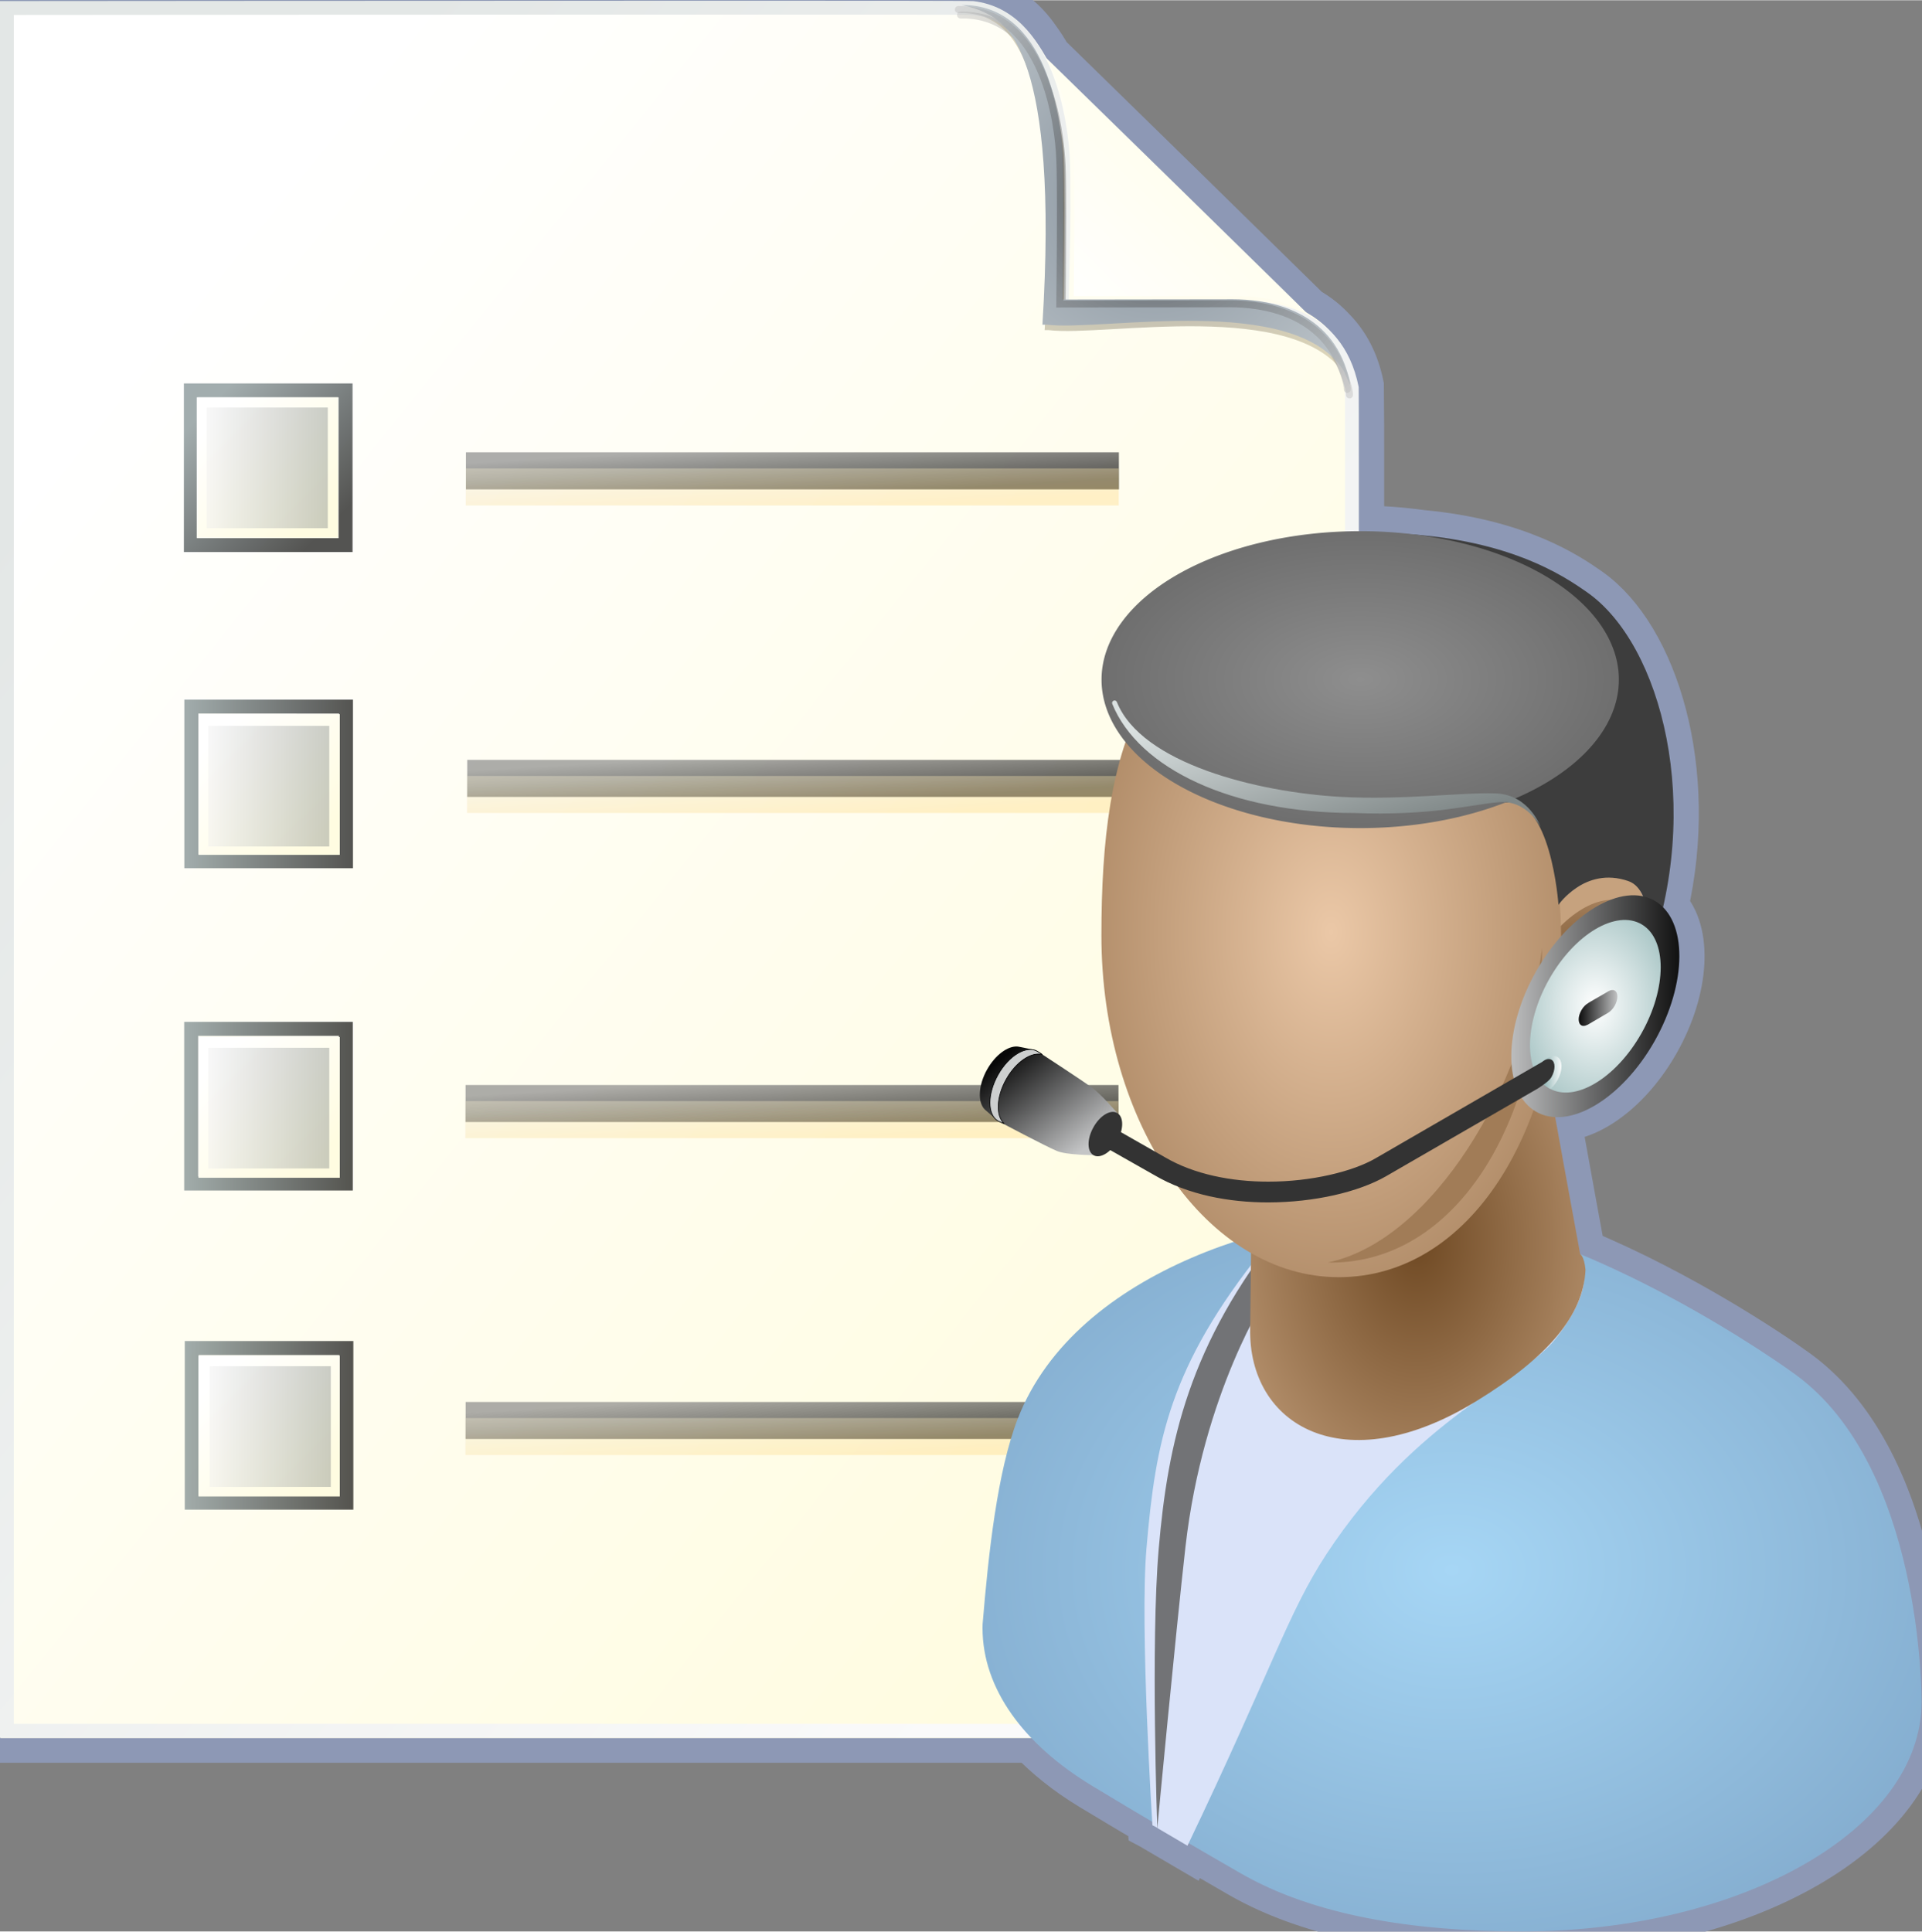 <svg xmlns="http://www.w3.org/2000/svg" xmlns:xlink="http://www.w3.org/1999/xlink" version="1.1" width="0.796" height="0.8" viewBox="0 0 57.349 57.623">
  <rect x="0" y="0" width="57.349" height="57.623" fill="#808080" stroke="none"/>
  <title><![CDATA[Exchange UM Auto Attendant]]></title>
  <g transform=" scale(1) ">
    <path xmlns="http://www.w3.org/2000/svg" d="  M53.583,40.993 C52.787,40.413 50.123,38.633 47.165,37.407 C47.162,37.406 47.156,37.401 47.156,37.401 C47.156,37.401 46.698,34.911 46.408,33.296 C47.357,33.344 48.569,32.471 49.377,31.045 C50.268,29.47 50.345,27.791 49.623,27.063 C50.553,22.988 49.328,19.036 47.374,17.661 C46.723,17.202 45.255,16.223 42.409,15.958 C41.825,15.877 41.219,15.829 40.592,15.829 C40.579,15.829 40.566,15.83 40.551,15.83 C40.551,13.223 40.551,11.58 40.547,11.527 C40.403,10.804 40.107,10.286 39.741,9.908 C39.511,9.654 39.254,9.455 38.983,9.304 C37.294,7.642 33.351,3.782 31.226,1.71 C31.132,1.538 31.024,1.373 30.91,1.216 C30.488,0.594 29.894,0.113 29.05,0.012 C28.922,0.001 25.727,0 21.446,0 C12.908,0 0.213,0.011 0.213,0.011 L0.007,0.011 L0.007,51.827 L0.018,51.827 L0.018,51.84 L30.795,51.84 C31.285,52.355 31.879,52.83 32.573,53.252 C33.128,53.589 33.754,53.962 34.388,54.336 C34.391,54.399 34.394,54.44 34.394,54.44 L34.535,54.515 C34.535,54.515 34.537,54.492 34.537,54.472 C34.538,54.494 34.538,54.509 34.54,54.517 C34.54,54.518 34.54,54.526 34.54,54.526 L35.441,55.054 C35.454,55.027 35.464,55.004 35.477,54.977 C36.018,55.291 36.551,55.6 37.034,55.879 C39.192,57.119 42.12,57.608 45.418,57.608 C52.005,57.608 57.346,54.543 57.346,50.761 C57.345,50.56 57.349,43.742 53.583,40.993 Z" style="stroke-width: 1.5; stroke: #8d98b5; stroke-dasharray: none; stroke-linecap: butt; stroke-linejoin: miter; fill: none; "/>
    <path xmlns="http://www.w3.org/2000/svg" d="  M49.011,26.722 C49.01,26.722 49.008,26.72 49.007,26.72 C48.985,26.671 48.967,26.618 48.939,26.574 C48.969,26.618 48.988,26.672 49.011,26.722 Z" style="stroke-width: 1.5; stroke: #8d98b5; stroke-dasharray: none; stroke-linecap: butt; stroke-linejoin: miter; fill: none; "/>
    <defs xmlns="http://www.w3.org/2000/svg" xmlns:xlink="http://www.w3.org/1999/xlink">
      <linearGradient id="grad1811">
        <stop offset="0%" stop-color="#fffce1" stop-opacity="1"/>
        <stop offset="100%" stop-color="#ffffff" stop-opacity="1"/>
      </linearGradient>
      <linearGradient xlink:href="#grad1811" id="grad1812" x1="0" y1="0" x2="0" y2="1" gradientTransform="rotate(45 .5 .5)" gradientUnits="objectBoundingBox">
  </linearGradient>
    </defs>
    <path xmlns="http://www.w3.org/2000/svg" d="  M29.806,0.356 C29.611,0.138 39.856,10.163 39.783,10.114 C37.107,8.332 31.335,9.484 31.335,9.484 C31.335,9.484 32.318,3.177 29.806,0.356 Z" style="fill-rule: evenodd; fill: url(#grad1812); "/>
    <defs xmlns="http://www.w3.org/2000/svg" xmlns:xlink="http://www.w3.org/1999/xlink">
      <linearGradient id="grad1813">
        <stop offset="0%" stop-color="#fffce1" stop-opacity="1"/>
        <stop offset="100%" stop-color="#ffffff" stop-opacity="1"/>
      </linearGradient>
      <linearGradient xlink:href="#grad1813" id="grad1814" x1="0" y1="0" x2="0" y2="1" gradientTransform="rotate(135 .5 .5)" gradientUnits="objectBoundingBox">
  </linearGradient>
    </defs>
    <path xmlns="http://www.w3.org/2000/svg" d="  M37.003,8.829 C37.943,8.829 40.026,9.156 40.492,11.505 C40.499,11.546 40.492,51.854 40.492,51.854 L0.011,51.854 L0.011,0.079 C0.011,0.079 28.825,0.053 29.081,0.079 C31.301,0.295 31.999,3.578 32.038,4.538 C32.079,5.499 32.038,8.829 32.038,8.829 C32.038,8.829 36.064,8.829 37.003,8.829 Z" style="fill-rule: evenodd; fill: url(#grad1814); "/>
    <defs xmlns="http://www.w3.org/2000/svg" xmlns:xlink="http://www.w3.org/1999/xlink">
      <linearGradient id="grad1815">
        <stop offset="0%" stop-color="#000000" stop-opacity="0.671"/>
        <stop offset="100%" stop-color="#748487" stop-opacity="0.671"/>
      </linearGradient>
      <linearGradient xlink:href="#grad1815" id="grad1816" x1="0" y1="0" x2="0" y2="1" gradientTransform="rotate(135 .5 .5)" gradientUnits="objectBoundingBox">
  </linearGradient>
    </defs>
    <path xmlns="http://www.w3.org/2000/svg" d="  M5.487,16.465 L5.487,11.434 L10.519,11.434 L10.519,16.257 L10.519,16.465 L5.487,16.465 Z M10.31,16.256 L10.31,16.049 L10.31,16.256 Z M5.903,16.049 L10.102,16.049 L10.102,11.849 L5.903,11.849 L5.903,16.049 Z" style="fill-rule: evenodd; fill: url(#grad1816); "/>
    <defs xmlns="http://www.w3.org/2000/svg" xmlns:xlink="http://www.w3.org/1999/xlink">
      <linearGradient id="grad1817">
        <stop offset="0%" stop-color="#000000" stop-opacity="0.671"/>
        <stop offset="100%" stop-color="#748487" stop-opacity="0.671"/>
      </linearGradient>
      <linearGradient xlink:href="#grad1817" id="grad1818" x1="0" y1="0" x2="0" y2="1" gradientTransform="rotate(90 .5 .5)" gradientUnits="objectBoundingBox">
  </linearGradient>
    </defs>
    <path xmlns="http://www.w3.org/2000/svg" d="  M5.5,25.9 L5.5,20.869 L10.532,20.869 L10.532,25.692 L10.532,25.9 L5.5,25.9 Z M10.323,25.692 L10.323,25.483 L10.323,25.692 Z M5.918,25.483 L10.116,25.483 L10.116,21.285 L5.918,21.284 L5.918,25.483 Z" style="fill-rule: evenodd; fill: url(#grad1818); "/>
    <defs xmlns="http://www.w3.org/2000/svg" xmlns:xlink="http://www.w3.org/1999/xlink">
      <linearGradient id="grad1819">
        <stop offset="0%" stop-color="#000000" stop-opacity="0.671"/>
        <stop offset="100%" stop-color="#748487" stop-opacity="0.671"/>
      </linearGradient>
      <linearGradient xlink:href="#grad1819" id="grad1820" x1="0" y1="0" x2="0" y2="1" gradientTransform="rotate(90 .5 .5)" gradientUnits="objectBoundingBox">
  </linearGradient>
    </defs>
    <path xmlns="http://www.w3.org/2000/svg" d="  M5.496,35.516 L5.496,30.484 L10.526,30.484 L10.526,35.308 L10.526,35.516 L5.496,35.516 Z M10.319,35.308 L10.319,35.1 L10.319,35.308 Z M5.912,35.099 L10.111,35.099 L10.111,30.901 L5.912,30.901 L5.912,35.099 Z" style="fill-rule: evenodd; fill: url(#grad1820); "/>
    <defs xmlns="http://www.w3.org/2000/svg" xmlns:xlink="http://www.w3.org/1999/xlink">
      <linearGradient id="grad1821">
        <stop offset="0%" stop-color="#000000" stop-opacity="0.671"/>
        <stop offset="100%" stop-color="#748487" stop-opacity="0.671"/>
      </linearGradient>
      <linearGradient xlink:href="#grad1821" id="grad1822" x1="0" y1="0" x2="0" y2="1" gradientTransform="rotate(90 .5 .5)" gradientUnits="objectBoundingBox">
  </linearGradient>
    </defs>
    <path xmlns="http://www.w3.org/2000/svg" d="  M5.513,45.038 L5.513,40.007 L10.543,40.007 L10.543,44.831 L10.543,45.038 L5.513,45.038 Z M10.335,44.831 L10.335,44.623 L10.335,44.831 Z M5.928,44.623 L10.127,44.623 L10.127,40.424 L5.928,40.424 L5.928,44.623 Z" style="fill-rule: evenodd; fill: url(#grad1822); "/>
    <defs xmlns="http://www.w3.org/2000/svg" xmlns:xlink="http://www.w3.org/1999/xlink">
      <linearGradient id="grad1823">
        <stop offset="0%" stop-color="#000000" stop-opacity="0.671"/>
        <stop offset="100%" stop-color="#848484" stop-opacity="0.671"/>
      </linearGradient>
      <linearGradient xlink:href="#grad1823" id="grad1824" x1="0" y1="0" x2="0" y2="1" gradientTransform="rotate(135 .5 .5)" gradientUnits="objectBoundingBox">
  </linearGradient>
    </defs>
    <path xmlns="http://www.w3.org/2000/svg" d="  M13.903,14.595 L33.386,14.595 L33.386,13.49 L13.903,13.49 L13.903,14.595 Z" style="fill-rule: evenodd; fill: url(#grad1824); "/>
    <defs xmlns="http://www.w3.org/2000/svg" xmlns:xlink="http://www.w3.org/1999/xlink">
      <linearGradient id="grad1825">
        <stop offset="0%" stop-color="#000000" stop-opacity="0.671"/>
        <stop offset="100%" stop-color="#848484" stop-opacity="0.671"/>
      </linearGradient>
      <linearGradient xlink:href="#grad1825" id="grad1826" x1="0" y1="0" x2="0" y2="1" gradientTransform="rotate(135 .5 .5)" gradientUnits="objectBoundingBox">
  </linearGradient>
    </defs>
    <path xmlns="http://www.w3.org/2000/svg" d="  M13.941,23.771 L33.424,23.771 L33.424,22.666 L13.941,22.666 L13.941,23.771 Z" style="fill-rule: evenodd; fill: url(#grad1826); "/>
    <defs xmlns="http://www.w3.org/2000/svg" xmlns:xlink="http://www.w3.org/1999/xlink">
      <linearGradient id="grad1827">
        <stop offset="0%" stop-color="#000000" stop-opacity="0.671"/>
        <stop offset="100%" stop-color="#848484" stop-opacity="0.671"/>
      </linearGradient>
      <linearGradient xlink:href="#grad1827" id="grad1828" x1="0" y1="0" x2="0" y2="1" gradientTransform="rotate(135 .5 .5)" gradientUnits="objectBoundingBox">
  </linearGradient>
    </defs>
    <path xmlns="http://www.w3.org/2000/svg" d="  M13.892,33.472 L33.374,33.472 L33.374,32.368 L13.892,32.368 L13.892,33.472 Z" style="fill-rule: evenodd; fill: url(#grad1828); "/>
    <defs xmlns="http://www.w3.org/2000/svg" xmlns:xlink="http://www.w3.org/1999/xlink">
      <linearGradient id="grad1829">
        <stop offset="0%" stop-color="#fffce1" stop-opacity="1"/>
        <stop offset="100%" stop-color="#ffffff" stop-opacity="1"/>
      </linearGradient>
      <linearGradient xlink:href="#grad1829" id="grad1830" x1="0" y1="0" x2="0" y2="1" gradientTransform="rotate(135 .5 .5)" gradientUnits="objectBoundingBox">
  </linearGradient>
    </defs>
    <path xmlns="http://www.w3.org/2000/svg" d="  M5.923,25.5 L10.139,25.5 L10.139,21.301 L5.923,21.301 L5.923,25.5 Z" style="fill-rule: evenodd; fill: url(#grad1830); "/>
    <defs xmlns="http://www.w3.org/2000/svg" xmlns:xlink="http://www.w3.org/1999/xlink">
      <linearGradient id="grad1831">
        <stop offset="0%" stop-color="#fffce1" stop-opacity="1"/>
        <stop offset="100%" stop-color="#ffffff" stop-opacity="1"/>
      </linearGradient>
      <linearGradient xlink:href="#grad1831" id="grad1832" x1="0" y1="0" x2="0" y2="1" gradientTransform="rotate(135 .5 .5)" gradientUnits="objectBoundingBox">
  </linearGradient>
    </defs>
    <path xmlns="http://www.w3.org/2000/svg" d="  M5.923,35.135 L10.139,35.135 L10.139,30.935 L5.923,30.935 L5.923,35.135 Z" style="fill-rule: evenodd; fill: url(#grad1832); "/>
    <defs xmlns="http://www.w3.org/2000/svg" xmlns:xlink="http://www.w3.org/1999/xlink">
      <linearGradient id="grad1833">
        <stop offset="0%" stop-color="#fffce1" stop-opacity="1"/>
        <stop offset="100%" stop-color="#ffffff" stop-opacity="1"/>
      </linearGradient>
      <linearGradient xlink:href="#grad1833" id="grad1834" x1="0" y1="0" x2="0" y2="1" gradientTransform="rotate(135 .5 .5)" gradientUnits="objectBoundingBox">
  </linearGradient>
    </defs>
    <path xmlns="http://www.w3.org/2000/svg" d="  M5.923,44.645 L10.139,44.645 L10.139,40.446 L5.923,40.446 L5.923,44.645 Z" style="fill-rule: evenodd; fill: url(#grad1834); "/>
    <defs xmlns="http://www.w3.org/2000/svg" xmlns:xlink="http://www.w3.org/1999/xlink">
      <linearGradient id="grad1835">
        <stop offset="0%" stop-color="#fffce1" stop-opacity="1"/>
        <stop offset="100%" stop-color="#ffffff" stop-opacity="1"/>
      </linearGradient>
      <linearGradient xlink:href="#grad1835" id="grad1836" x1="0" y1="0" x2="0" y2="1" gradientTransform="rotate(135 .5 .5)" gradientUnits="objectBoundingBox">
  </linearGradient>
    </defs>
    <path xmlns="http://www.w3.org/2000/svg" d="  M5.87,16.048 L10.087,16.048 L10.087,11.848 L5.87,11.848 L5.87,16.048 Z" style="fill-rule: evenodd; fill: url(#grad1836); "/>
    <defs xmlns="http://www.w3.org/2000/svg">
      <radialGradient id="grad1837" cx="50%" cy="50%" r="100%">
        <stop offset="0%" stop-color="#848484" stop-opacity="0.631"/>
        <stop offset="100%" stop-color="#f4e3ab" stop-opacity="0.631"/>
      </radialGradient>
    </defs>
    <path xmlns="http://www.w3.org/2000/svg" d="  M40.346,11.641 C40.346,11.51 40.284,11.307 40.247,11.19 C39.65,9.329 37.794,9.086 36.856,9.086 C35.896,9.086 31.769,9.093 31.769,9.093 C31.769,9.093 31.814,5.74 31.769,4.773 C31.728,3.805 31.346,0.269 28.742,0.305 C28.742,0.305 29.13,0.368 29.485,0.547 C30.083,0.848 31.671,1.744 31.17,9.844 C31.17,9.844 31.281,9.841 31.3,9.844 C32.968,10.047 38.678,8.88 40.159,11.217 L40.346,11.641 Z" style="fill-rule: evenodd; fill: url(#grad1837); "/>
    <defs xmlns="http://www.w3.org/2000/svg" xmlns:xlink="http://www.w3.org/1999/xlink">
      <linearGradient id="grad1838">
        <stop offset="0%" stop-color="#e3e7e6" stop-opacity="1"/>
        <stop offset="100%" stop-color="#fafafa" stop-opacity="1"/>
      </linearGradient>
      <linearGradient xlink:href="#grad1838" id="grad1839" x1="0" y1="0" x2="0" y2="1" gradientTransform="rotate(315 .5 .5)" gradientUnits="objectBoundingBox">
  </linearGradient>
    </defs>
    <path xmlns="http://www.w3.org/2000/svg" d="  M0,51.842 L0,0.025 L0.206,0.025 C0.206,0.025 12.901,0.014 21.439,0.014 C25.72,0.014 28.916,0.015 29.043,0.026 C31.464,0.315 31.864,3.712 31.921,4.702 C31.936,5.028 31.939,5.607 31.939,6.239 C31.939,7.215 31.894,8.554 31.89,9.005 C32.722,9.005 36.038,8.952 36.844,8.952 L36.877,8.919 L36.877,9.125 C35.946,9.125 31.955,9.125 31.955,9.125 L31.747,9.125 L31.75,8.917 C31.75,8.914 31.768,7.447 31.768,6.188 C31.768,5.558 31.762,4.979 31.75,4.669 C31.729,3.752 30.985,0.579 29.002,0.438 C28.96,0.431 25.697,0.427 21.439,0.428 C13.534,0.428 2.081,0.437 0.412,0.439 L0.412,51.429 L40.13,51.429 C40.13,49.414 40.133,33.1 40.133,21.979 C40.133,16.24 40.133,11.873 40.13,11.596 C39.691,9.421 37.779,9.136 36.878,9.125 L36.878,8.919 L36.844,8.952 C37.804,8.943 40.048,9.063 40.541,11.542 C40.548,11.63 40.544,16.025 40.545,21.979 C40.545,33.849 40.542,51.634 40.544,51.634 L40.544,51.842 L0,51.842 Z" style="fill-rule: evenodd; fill: url(#grad1839); "/>
    <defs xmlns="http://www.w3.org/2000/svg">
      <radialGradient id="grad1840" cx="50%" cy="50%" r="100%">
        <stop offset="0%" stop-color="#000000" stop-opacity="0.369"/>
        <stop offset="100%" stop-color="#ffffff" stop-opacity="0.369"/>
      </radialGradient>
    </defs>
    <path xmlns="http://www.w3.org/2000/svg" d="  M40.161,11.777 C40.164,11.674 40.105,11.471 40.067,11.357 C39.496,9.563 37.705,9.327 36.776,9.325 C35.815,9.325 31.694,9.332 31.688,9.332 L31.582,9.332 L31.584,9.227 C31.584,9.224 31.603,7.737 31.603,6.458 C31.603,5.819 31.598,5.231 31.584,4.913 C31.549,3.95 31.146,0.518 28.7,0.544 C28.685,0.544 28.673,0.544 28.667,0.545 C28.609,0.547 28.559,0.504 28.557,0.446 C28.555,0.389 28.599,0.34 28.656,0.337 C28.673,0.336 28.689,0.337 28.701,0.337 C31.391,0.363 31.747,3.943 31.793,4.904 C31.808,5.23 31.811,5.817 31.811,6.458 C31.811,7.537 31.798,8.764 31.796,9.125 C32.444,9.124 35.906,9.118 36.776,9.118 C37.724,9.116 39.643,9.364 40.267,11.294 C40.303,11.415 40.368,11.617 40.371,11.777 C40.371,11.834 40.324,11.882 40.267,11.882 C40.208,11.88 40.161,11.833 40.161,11.777 Z" style="fill-rule: evenodd; fill: url(#grad1840); "/>
    <defs xmlns="http://www.w3.org/2000/svg" xmlns:xlink="http://www.w3.org/1999/xlink">
      <linearGradient id="grad1841">
        <stop offset="0%" stop-color="#ffda85" stop-opacity="0.388"/>
        <stop offset="100%" stop-color="#f2ebce" stop-opacity="0.388"/>
      </linearGradient>
      <linearGradient xlink:href="#grad1841" id="grad1842" x1="0" y1="0" x2="0" y2="1" gradientTransform="rotate(135 .5 .5)" gradientUnits="objectBoundingBox">
  </linearGradient>
    </defs>
    <path xmlns="http://www.w3.org/2000/svg" d="  M13.898,15.075 L33.381,15.075 L33.381,13.97 L13.898,13.97 L13.898,15.075 Z" style="fill-rule: evenodd; fill: url(#grad1842); "/>
    <defs xmlns="http://www.w3.org/2000/svg" xmlns:xlink="http://www.w3.org/1999/xlink">
      <linearGradient id="grad1843">
        <stop offset="0%" stop-color="#ffda85" stop-opacity="0.388"/>
        <stop offset="100%" stop-color="#f2ebce" stop-opacity="0.388"/>
      </linearGradient>
      <linearGradient xlink:href="#grad1843" id="grad1844" x1="0" y1="0" x2="0" y2="1" gradientTransform="rotate(135 .5 .5)" gradientUnits="objectBoundingBox">
  </linearGradient>
    </defs>
    <path xmlns="http://www.w3.org/2000/svg" d="  M13.936,24.25 L33.419,24.25 L33.419,23.146 L13.936,23.146 L13.936,24.25 Z" style="fill-rule: evenodd; fill: url(#grad1844); "/>
    <defs xmlns="http://www.w3.org/2000/svg" xmlns:xlink="http://www.w3.org/1999/xlink">
      <linearGradient id="grad1845">
        <stop offset="0%" stop-color="#ffda85" stop-opacity="0.388"/>
        <stop offset="100%" stop-color="#f2ebce" stop-opacity="0.388"/>
      </linearGradient>
      <linearGradient xlink:href="#grad1845" id="grad1846" x1="0" y1="0" x2="0" y2="1" gradientTransform="rotate(135 .5 .5)" gradientUnits="objectBoundingBox">
  </linearGradient>
    </defs>
    <path xmlns="http://www.w3.org/2000/svg" d="  M13.887,33.953 L33.37,33.953 L33.37,32.848 L13.887,32.848 L13.887,33.953 Z" style="fill-rule: evenodd; fill: url(#grad1846); "/>
    <defs xmlns="http://www.w3.org/2000/svg">
      <linearGradient id="grad1847">
        <stop offset="0%" stop-color="#ededed" stop-opacity="0.412"/>
        <stop offset="100%" stop-color="#7f8787" stop-opacity="0.412"/>
      </linearGradient>
    </defs>
    <path xmlns="http://www.w3.org/2000/svg" d="  M6.21,25.251 L9.825,25.251 L9.825,21.651 L6.21,21.651 L6.21,25.251 Z" style="fill-rule: evenodd; fill: url(#grad1847); "/>
    <defs xmlns="http://www.w3.org/2000/svg">
      <linearGradient id="grad1848">
        <stop offset="0%" stop-color="#ededed" stop-opacity="0.412"/>
        <stop offset="100%" stop-color="#7f8787" stop-opacity="0.412"/>
      </linearGradient>
    </defs>
    <path xmlns="http://www.w3.org/2000/svg" d="  M6.21,34.858 L9.825,34.858 L9.825,31.257 L6.21,31.257 L6.21,34.858 Z" style="fill-rule: evenodd; fill: url(#grad1848); "/>
    <defs xmlns="http://www.w3.org/2000/svg">
      <linearGradient id="grad1849">
        <stop offset="0%" stop-color="#ededed" stop-opacity="0.412"/>
        <stop offset="100%" stop-color="#7f8787" stop-opacity="0.412"/>
      </linearGradient>
    </defs>
    <path xmlns="http://www.w3.org/2000/svg" d="  M6.255,44.359 L9.87,44.359 L9.87,40.758 L6.255,40.758 L6.255,44.359 Z" style="fill-rule: evenodd; fill: url(#grad1849); "/>
    <defs xmlns="http://www.w3.org/2000/svg">
      <linearGradient id="grad1850">
        <stop offset="0%" stop-color="#ededed" stop-opacity="0.412"/>
        <stop offset="100%" stop-color="#7f8787" stop-opacity="0.412"/>
      </linearGradient>
    </defs>
    <path xmlns="http://www.w3.org/2000/svg" d="  M6.166,15.753 L9.781,15.753 L9.781,12.153 L6.166,12.153 L6.166,15.753 Z" style="fill-rule: evenodd; fill: url(#grad1850); "/>
    <defs xmlns="http://www.w3.org/2000/svg" xmlns:xlink="http://www.w3.org/1999/xlink">
      <linearGradient id="grad1851">
        <stop offset="0%" stop-color="#000000" stop-opacity="0.671"/>
        <stop offset="100%" stop-color="#848484" stop-opacity="0.671"/>
      </linearGradient>
      <linearGradient xlink:href="#grad1851" id="grad1852" x1="0" y1="0" x2="0" y2="1" gradientTransform="rotate(135 .5 .5)" gradientUnits="objectBoundingBox">
  </linearGradient>
    </defs>
    <path xmlns="http://www.w3.org/2000/svg" d="  M13.894,42.929 L33.376,42.929 L33.376,41.825 L13.894,41.825 L13.894,42.929 Z" style="fill-rule: evenodd; fill: url(#grad1852); "/>
    <defs xmlns="http://www.w3.org/2000/svg" xmlns:xlink="http://www.w3.org/1999/xlink">
      <linearGradient id="grad1853">
        <stop offset="0%" stop-color="#ffda85" stop-opacity="0.388"/>
        <stop offset="100%" stop-color="#f2ebce" stop-opacity="0.388"/>
      </linearGradient>
      <linearGradient xlink:href="#grad1853" id="grad1854" x1="0" y1="0" x2="0" y2="1" gradientTransform="rotate(135 .5 .5)" gradientUnits="objectBoundingBox">
  </linearGradient>
    </defs>
    <path xmlns="http://www.w3.org/2000/svg" d="  M13.889,43.408 L33.371,43.408 L33.371,42.305 L13.889,42.305 L13.889,43.408 Z" style="fill-rule: evenodd; fill: url(#grad1854); "/>
    <defs xmlns="http://www.w3.org/2000/svg">
      <radialGradient id="grad1855" cx="50%" cy="50%" r="100%">
        <stop offset="0%" stop-color="#85919c" stop-opacity="1"/>
        <stop offset="100%" stop-color="#dadfe1" stop-opacity="1"/>
      </radialGradient>
    </defs>
    <path xmlns="http://www.w3.org/2000/svg" d="  M40.281,11.477 C40.281,11.347 40.218,11.143 40.181,11.027 C39.584,9.165 37.728,8.923 36.791,8.923 C35.83,8.923 31.703,8.93 31.703,8.93 C31.703,8.93 31.747,5.576 31.703,4.609 C31.662,3.643 31.28,0.106 28.676,0.142 C28.676,0.142 29.063,0.205 29.419,0.384 C30.017,0.685 31.605,1.582 31.104,9.681 C31.104,9.681 31.215,9.679 31.235,9.681 C32.903,9.884 38.611,8.717 40.093,11.054 L40.281,11.477 Z" style="fill-rule: evenodd; fill: url(#grad1855); "/>
    <defs xmlns="http://www.w3.org/2000/svg">
      <radialGradient id="grad1856" cx="50%" cy="50%" r="100%">
        <stop offset="0%" stop-color="#000000" stop-opacity="0.369"/>
        <stop offset="100%" stop-color="#ffffff" stop-opacity="0.369"/>
      </radialGradient>
    </defs>
    <path xmlns="http://www.w3.org/2000/svg" d="  M40.096,11.612 C40.098,11.509 40.039,11.306 40.001,11.193 C39.43,9.399 37.639,9.163 36.709,9.161 C35.75,9.161 31.628,9.168 31.624,9.168 L31.517,9.168 L31.518,9.063 C31.518,9.061 31.537,7.573 31.537,6.294 C31.537,5.655 31.532,5.068 31.518,4.749 C31.483,3.785 31.08,0.354 28.636,0.38 C28.62,0.38 28.608,0.38 28.601,0.381 C28.544,0.383 28.493,0.34 28.491,0.282 C28.488,0.224 28.532,0.175 28.59,0.172 C28.607,0.172 28.623,0.172 28.636,0.172 C31.325,0.199 31.681,3.779 31.728,4.74 C31.741,5.066 31.745,5.653 31.745,6.293 C31.745,7.372 31.732,8.599 31.728,8.96 C32.378,8.96 35.84,8.954 36.71,8.954 C37.658,8.951 39.577,9.199 40.201,11.129 C40.237,11.249 40.303,11.452 40.303,11.612 C40.303,11.669 40.258,11.716 40.201,11.716 C40.142,11.716 40.096,11.669 40.096,11.612 Z" style="fill-rule: evenodd; fill: url(#grad1856); "/>
    <defs xmlns="http://www.w3.org/2000/svg">
      <radialGradient id="grad1857" cx="50%" cy="50%" r="100%">
        <stop offset="0%" stop-color="#a6d6f5" stop-opacity="1"/>
        <stop offset="100%" stop-color="#6c90b4" stop-opacity="1"/>
      </radialGradient>
    </defs>
    <path xmlns="http://www.w3.org/2000/svg" d="  M57.337,50.773 C57.337,50.572 57.342,43.756 53.575,41.008 C52.345,40.108 46.63,36.323 42.28,36.191 C38.476,36.076 32.121,37.819 30.37,42.32 C29.757,43.897 29.494,46.349 29.319,48.455 C29.319,48.493 29.317,48.534 29.317,48.571 C29.317,50.389 30.551,52.041 32.565,53.266 C33.913,54.086 35.648,55.101 37.025,55.892 C39.183,57.134 42.111,57.623 45.409,57.623 C51.997,57.622 57.337,54.556 57.337,50.773 Z" style="fill-rule: evenodd; fill: url(#grad1857); "/>
    <path xmlns="http://www.w3.org/2000/svg" d="  M35.432,55.066 C37.937,49.832 38.426,48.126 39.575,46.371 C42.255,42.283 45.438,41.197 46.426,39.928 C47.84,38.111 47.328,37.145 46.08,36.669 C44.978,36.248 43.229,36.011 41.35,36.386 C39.312,36.795 36.524,38.861 35.738,40.789 C35.053,42.468 34.481,53.878 34.392,52.925 C34.532,54.417 34.532,54.537 34.532,54.537 L35.432,55.066 Z" style="fill-rule: evenodd; fill: #dae3f9; "/>
    <path xmlns="http://www.w3.org/2000/svg" d="  M37.467,38.589 C37.467,38.589 35.815,39.636 34.969,46.263 C34.63,48.92 34.527,54.528 34.527,54.528 L34.386,54.455 C34.386,54.455 34.007,48.529 34.209,46.189 C34.483,42.98 34.899,40.77 37.669,37.301 L37.467,38.589 Z" style="fill-rule: evenodd; fill: #dae3f9; "/>
    <path xmlns="http://www.w3.org/2000/svg" d="  M37.833,38.606 C37.833,38.606 35.897,41.526 35.372,46.149 C35.071,48.811 34.532,54.538 34.532,54.538 C34.532,54.538 34.331,49.047 34.574,46.207 C34.849,42.999 35.486,40.102 38.255,36.634 L37.833,38.606 Z" style="fill-rule: evenodd; fill: #727376; "/>
    <defs xmlns="http://www.w3.org/2000/svg">
      <radialGradient id="grad1858" cx="50%" cy="50%" r="100%">
        <stop offset="0%" stop-color="#6f4923" stop-opacity="1"/>
        <stop offset="100%" stop-color="#e5c2a0" stop-opacity="1"/>
      </radialGradient>
    </defs>
    <path xmlns="http://www.w3.org/2000/svg" d="  M47.309,37.881 C47.267,37.46 47.15,37.414 47.15,37.414 C47.15,37.414 46.192,32.21 46.165,31.961 C46.002,30.369 44.76,29.853 42.13,29.853 C39.501,29.853 37.37,31.076 37.37,32.587 C37.37,32.885 37.316,39.121 37.303,39.626 C37.239,42.521 40.094,44.222 44.029,41.814 C46.186,40.495 47.248,39.241 47.309,37.881 Z" style="fill-rule: evenodd; fill: url(#grad1858); "/>
    <path xmlns="http://www.w3.org/2000/svg" d="  M48.596,26.228 C47.831,25.778 46.59,26.514 45.823,27.87 C45.056,29.227 45.051,30.692 45.814,31.142 C46.577,31.591 47.818,30.856 48.587,29.5 C49.354,28.142 49.357,26.677 48.596,26.228 Z" style="fill-rule: evenodd; fill: #c6a27e; "/>
    <defs xmlns="http://www.w3.org/2000/svg">
      <radialGradient id="grad1859" cx="50%" cy="50%" r="100%">
        <stop offset="0%" stop-color="#6f4923" stop-opacity="1"/>
        <stop offset="100%" stop-color="#e5c2a0" stop-opacity="1"/>
      </radialGradient>
    </defs>
    <path xmlns="http://www.w3.org/2000/svg" d="  M48.596,26.973 C47.831,26.524 46.59,27.259 45.823,28.616 C45.056,29.974 45.051,31.437 45.814,31.887 C46.577,32.337 47.818,31.601 48.587,30.245 C49.354,28.887 49.357,27.423 48.596,26.973 Z" style="fill-rule: evenodd; fill: url(#grad1859); "/>
    <defs xmlns="http://www.w3.org/2000/svg">
      <radialGradient id="grad1860" cx="50%" cy="50%" r="100%">
        <stop offset="0%" stop-color="#ebc8a7" stop-opacity="1"/>
        <stop offset="100%" stop-color="#805a34" stop-opacity="1"/>
      </radialGradient>
    </defs>
    <path xmlns="http://www.w3.org/2000/svg" d="  M46.581,28.1 C46.581,33.733 43.858,38.102 39.947,38.102 C36.034,38.102 32.864,33.536 32.864,27.902 C32.864,22.27 33.991,18.013 39.947,17.704 C43.852,17.502 46.581,22.468 46.581,28.1 Z" style="fill-rule: evenodd; fill: url(#grad1860); "/>
    <path xmlns="http://www.w3.org/2000/svg" d="  M39.622,37.663 C39.653,37.663 39.682,37.666 39.711,37.666 C43.401,37.666 45.977,33.575 46.013,28.277 C45.503,32.389 42.734,37.017 39.622,37.663 Z" style="fill-rule: evenodd; fill: #a17c57; "/>
    <path xmlns="http://www.w3.org/2000/svg" d="  M48.582,26.281 C49.426,26.571 49.171,28.413 49.149,28.656 C50.857,24.064 49.574,19.227 47.368,17.674 C46.645,17.166 44.945,16.012 41.459,15.904 C44.917,17.674 45.661,23.508 44.885,23.944 C46.276,23.701 46.502,26.992 46.502,26.992 C46.502,26.992 47.29,25.837 48.582,26.281 Z" style="fill-rule: evenodd; fill: #3d3d3d; "/>
    <defs xmlns="http://www.w3.org/2000/svg">
      <radialGradient id="grad1861" cx="50%" cy="50%" r="100%">
        <stop offset="0%" stop-color="#8e8e8e" stop-opacity="1"/>
        <stop offset="100%" stop-color="#4f4f4f" stop-opacity="1"/>
      </radialGradient>
    </defs>
    <path xmlns="http://www.w3.org/2000/svg" d="  M48.304,20.273 A7.718,4.43 180 1,1 40.586,15.842 A7.718,4.43 180 0,1 48.304,20.273 Z" style="fill-rule: evenodd; fill: url(#grad1861); "/>
    <defs xmlns="http://www.w3.org/2000/svg" xmlns:xlink="http://www.w3.org/1999/xlink">
      <linearGradient id="grad1862">
        <stop offset="0%" stop-color="#7f8787" stop-opacity="1"/>
        <stop offset="100%" stop-color="#dae1e1" stop-opacity="1"/>
      </linearGradient>
      <linearGradient xlink:href="#grad1862" id="grad1863" x1="0" y1="0" x2="0" y2="1" gradientTransform="rotate(135 .5 .5)" gradientUnits="objectBoundingBox">
  </linearGradient>
    </defs>
    <path xmlns="http://www.w3.org/2000/svg" d="  M45.965,24.658 C45.96,24.658 45.565,23.866 44.738,23.928 C43.913,23.991 42.749,24.343 40.395,24.251 C36.771,24.249 33.976,22.933 33.188,20.996 C33.173,20.958 33.191,20.915 33.23,20.899 C33.268,20.884 33.311,20.902 33.326,20.941 C34.066,22.784 37.539,23.63 39.989,23.769 C41.861,23.875 43.689,23.623 44.659,23.669 C45.629,23.716 45.965,24.658 45.965,24.658 Z" style="fill-rule: evenodd; fill: url(#grad1863); "/>
    <defs xmlns="http://www.w3.org/2000/svg" xmlns:xlink="http://www.w3.org/1999/xlink">
      <linearGradient id="grad1864">
        <stop offset="0%" stop-color="#080808" stop-opacity="1"/>
        <stop offset="100%" stop-color="#c4c5c6" stop-opacity="1"/>
      </linearGradient>
      <linearGradient xlink:href="#grad1864" id="grad1865" x1="0" y1="0" x2="0" y2="1" gradientTransform="rotate(315 .5 .5)" gradientUnits="objectBoundingBox">
  </linearGradient>
    </defs>
    <path xmlns="http://www.w3.org/2000/svg" d="  M32.571,32.435 C32.281,32.226 30.908,31.329 30.908,31.329 C30.908,31.329 30.424,31.226 30.369,31.22 C30.08,31.192 29.705,31.462 29.456,31.9 C29.187,32.376 29.166,32.885 29.386,33.1 L29.776,33.441 C29.776,33.441 31.206,34.199 31.536,34.336 C31.829,34.459 32.624,34.46 32.624,34.46 L33.336,33.202 C33.337,33.203 32.869,32.652 32.571,32.435 Z" style="fill-rule: evenodd; fill: url(#grad1865); "/>
    <g xmlns="http://www.w3.org/2000/svg" id="Layer1102">
      <path d="  M30.029,32.188 C30.322,31.67 30.777,31.371 31.101,31.457 C31.082,31.44 30.977,31.377 30.955,31.363 C30.631,31.173 30.107,31.483 29.782,32.058 C29.458,32.633 29.456,33.251 29.779,33.441 C29.809,33.458 29.933,33.511 29.966,33.521 C29.707,33.292 29.726,32.723 30.029,32.188 Z" style="stroke-width: 0.02; stroke-linecap: butt; stroke-linejoin: miter; fill-rule: evenodd; fill: #cdcfcf; "/>
      <path d="  M30.029,32.188 C30.322,31.67 30.777,31.371 31.101,31.457 C31.082,31.44 30.977,31.377 30.955,31.363 C30.631,31.173 30.107,31.483 29.782,32.058 C29.458,32.633 29.456,33.251 29.779,33.441 C29.809,33.458 29.933,33.511 29.966,33.521 C29.707,33.292 29.726,32.723 30.029,32.188 Z" style="stroke-width: 0.02; stroke: #000000; stroke-dasharray: none; stroke-linecap: butt; stroke-linejoin: miter; fill: none; "/>
    </g>
    <path xmlns="http://www.w3.org/2000/svg" d="  M33.337,33.203 C33.142,33.087 32.823,33.276 32.629,33.623 C32.431,33.972 32.431,34.346 32.626,34.461 C32.821,34.575 33.139,34.388 33.336,34.04 C33.532,33.691 33.534,33.318 33.337,33.203 Z" style="fill-rule: evenodd; fill: #333333; "/>
    <defs xmlns="http://www.w3.org/2000/svg" xmlns:xlink="http://www.w3.org/1999/xlink">
      <linearGradient id="grad1866">
        <stop offset="0%" stop-color="#080808" stop-opacity="1"/>
        <stop offset="100%" stop-color="#c4c5c6" stop-opacity="1"/>
      </linearGradient>
      <linearGradient xlink:href="#grad1866" id="grad1867" x1="0" y1="0" x2="0" y2="1" gradientTransform="rotate(90 .5 .5)" gradientUnits="objectBoundingBox">
  </linearGradient>
    </defs>
    <path xmlns="http://www.w3.org/2000/svg" d="  M49.381,26.875 C48.404,26.3 46.817,27.241 45.834,28.976 C44.852,30.712 44.847,32.584 45.824,33.158 C46.801,33.734 48.387,32.794 49.37,31.059 C50.351,29.322 50.356,27.451 49.381,26.875 Z" style="fill-rule: evenodd; fill: url(#grad1867); "/>
    <defs xmlns="http://www.w3.org/2000/svg">
      <radialGradient id="grad1868" cx="50%" cy="50%" r="100%">
        <stop offset="0%" stop-color="#ffffff" stop-opacity="1"/>
        <stop offset="100%" stop-color="#669999" stop-opacity="1"/>
      </radialGradient>
    </defs>
    <path xmlns="http://www.w3.org/2000/svg" d="  M48.985,27.574 C48.226,27.126 46.991,27.857 46.226,29.206 C45.463,30.557 45.461,32.013 46.219,32.462 C46.978,32.908 48.212,32.177 48.976,30.828 C49.741,29.477 49.744,28.021 48.985,27.574 Z" style="fill-rule: evenodd; fill: url(#grad1868); "/>
    <defs xmlns="http://www.w3.org/2000/svg">
      <linearGradient id="grad1869">
        <stop offset="0%" stop-color="#080808" stop-opacity="1"/>
        <stop offset="100%" stop-color="#c4c5c6" stop-opacity="1"/>
      </linearGradient>
    </defs>
    <path xmlns="http://www.w3.org/2000/svg" d="  M48.182,29.551 C48.133,29.521 48.067,29.529 48.002,29.566 L48.002,29.564 L47.998,29.567 C47.993,29.57 47.989,29.572 47.986,29.575 L47.401,29.913 L47.401,29.918 C47.324,29.956 47.245,30.032 47.186,30.136 C47.079,30.323 47.079,30.524 47.183,30.587 C47.234,30.616 47.3,30.608 47.368,30.57 L47.368,30.573 L47.989,30.21 L47.989,30.209 C48.058,30.167 48.127,30.096 48.181,30.002 C48.286,29.814 48.286,29.612 48.182,29.551 Z" style="fill-rule: evenodd; fill: url(#grad1869); "/>
    <defs xmlns="http://www.w3.org/2000/svg" xmlns:xlink="http://www.w3.org/1999/xlink">
      <linearGradient id="grad1870">
        <stop offset="0%" stop-color="#ffffff" stop-opacity="1"/>
        <stop offset="100%" stop-color="#669999" stop-opacity="1"/>
      </linearGradient>
      <linearGradient xlink:href="#grad1870" id="grad1871" x1="0" y1="0" x2="0" y2="1" gradientTransform="rotate(90 .5 .5)" gradientUnits="objectBoundingBox">
  </linearGradient>
    </defs>
    <path xmlns="http://www.w3.org/2000/svg" d="  M46.471,31.531 C46.309,31.434 46.044,31.591 45.88,31.881 C45.856,31.924 45.837,31.964 45.82,32.007 C45.913,32.202 46.045,32.359 46.219,32.461 C46.233,32.47 46.25,32.474 46.265,32.481 C46.34,32.418 46.411,32.332 46.47,32.227 C46.633,31.939 46.633,31.626 46.471,31.531 Z" style="fill-rule: evenodd; fill: url(#grad1871); "/>
    <path xmlns="http://www.w3.org/2000/svg" d="  M46.294,31.613 C46.217,31.567 46.112,31.598 46.014,31.679 L41.042,34.556 C40.376,34.945 39.129,35.254 37.839,35.251 C36.752,35.252 35.63,35.035 34.761,34.524 L33.158,33.61 C33.155,33.61 33.155,33.607 33.154,33.605 C33.071,33.556 32.932,33.638 32.846,33.787 C32.761,33.938 32.761,34.1 32.845,34.15 C32.851,34.153 34.449,35.059 34.449,35.059 C35.45,35.647 36.673,35.87 37.839,35.871 C39.228,35.868 40.538,35.559 41.353,35.092 L45.884,32.473 C46.087,32.341 46.236,32.231 46.293,32.13 C46.414,31.916 46.414,31.685 46.294,31.613 Z" style="fill-rule: evenodd; fill: #333333; "/>
    <!--converted by libvisio2svg-->
  </g>
</svg>
